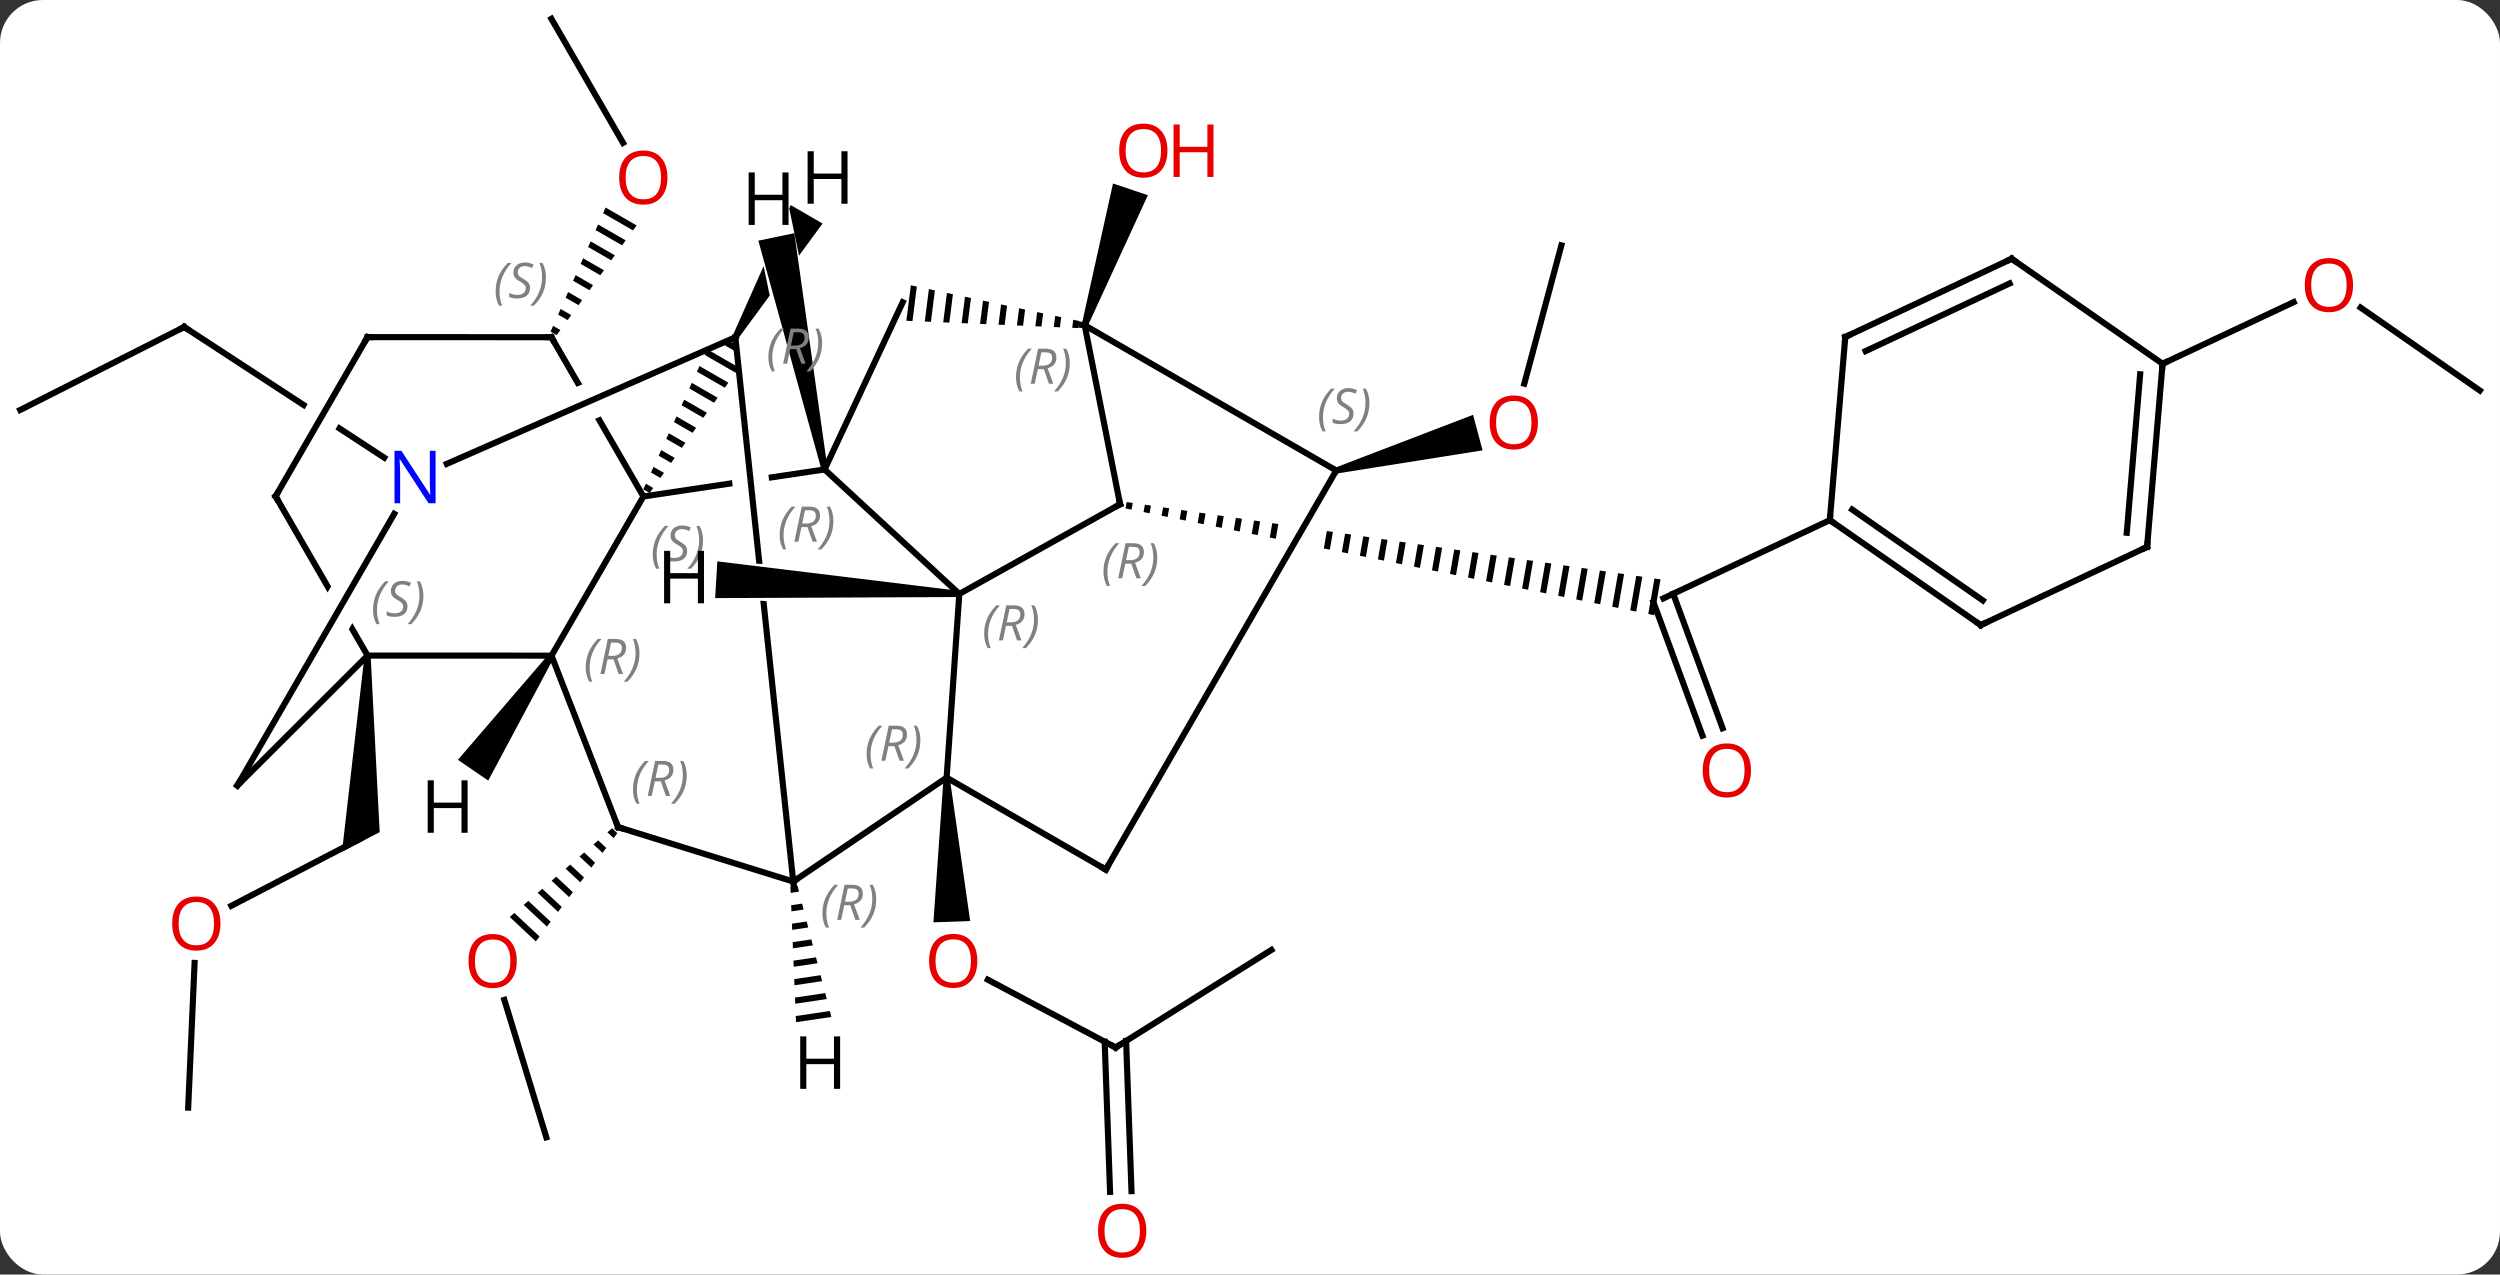 <svg width="408" viewBox="0 0 408 208" style="fill-opacity:1; color-rendering:auto; color-interpolation:auto; text-rendering:auto; stroke:black; stroke-linecap:square; stroke-miterlimit:10; shape-rendering:auto; stroke-opacity:1; fill:black; stroke-dasharray:none; font-weight:normal; stroke-width:1; font-family:'Open Sans'; font-style:normal; stroke-linejoin:miter; font-size:12; stroke-dashoffset:0; image-rendering:auto;" height="208" class="cas-substance-image" xmlns:xlink="http://www.w3.org/1999/xlink" xmlns="http://www.w3.org/2000/svg"><rect x="0" y="0" width="408" height="208" fill="#333333" stroke="none"/><svg class="cas-substance-single-component"><rect y="0" x="0" width="408" stroke="none" ry="7" rx="7" height="208" fill="white" class="cas-substance-group"/><svg y="0" x="0" width="408" viewBox="0 0 408 208" style="fill:black;" height="208" class="cas-substance-single-component-image"><svg><g><clipPath id="clipPath_6cb254180fbc4a7fa65aa59897a429221" clipPathUnits="userSpaceOnUse"><path d="M-144.747 -51.728 L-139.551 -48.727 L-158.304 -16.252 L-163.5 -19.253 L-144.747 -51.728 ZM-166.141 -67.431 L-188.018 -33.943 L-144.065 -5.229 L-122.188 -38.717 L-166.141 -67.431 Z"/></clipPath><clipPath id="clipPath_6cb254180fbc4a7fa65aa59897a429222" clipPathUnits="userSpaceOnUse"><path d="M-21.486 -40.06 L-28.312 -0.646 L-5.825 3.248 L13.35 -29.96 L18.546 -26.959 L0.473 4.339 L0.473 4.339 L67.758 15.994 L74.584 -23.42 L-21.486 -40.06 Z"/></clipPath><clipPath id="clipPath_6cb254180fbc4a7fa65aa59897a429223" clipPathUnits="userSpaceOnUse"><path d="M-68.669 -45.72 L-80.655 -43.934 L-80.655 -43.934 L-76.42 -4.123 L-76.42 -4.123 L-62.771 -6.157 L-68.669 -45.72 ZM-86.595 -43.048 L-105.652 -40.208 L-99.754 -0.645 L-82.36 -3.238 L-86.595 -43.048 Z"/></clipPath><clipPath id="clipPath_6cb254180fbc4a7fa65aa59897a429224" clipPathUnits="userSpaceOnUse"><path d="M-98.567 -60.222 L-133.203 -40.214 L-127.871 -30.984 L-127.871 -30.984 L-91.017 -47.154 L-98.567 -60.222 ZM-87.998 -41.926 L-124.851 -25.756 L-114.436 -7.728 L-79.8 -27.736 L-87.998 -41.926 Z"/></clipPath><clipPath id="clipPath_6cb254180fbc4a7fa65aa59897a429225" clipPathUnits="userSpaceOnUse"><path d="M-64.503 -52.804 L-104.278 -48.572 L-94.035 47.713 L-54.26 43.481 L-59.178 -2.751 L-59.178 -2.751 L-96.283 -4.919 L-95.933 -10.909 L-59.821 -8.799 L-64.503 -52.804 Z"/></clipPath><clipPath id="clipPath_6cb254180fbc4a7fa65aa59897a429226" clipPathUnits="userSpaceOnUse"><path d="M-143.585 -34.252 L-178.22 -14.242 L-161.794 14.19 L-161.794 14.19 L-138.703 -25.802 L-143.585 -34.252 ZM-135.238 -19.804 L-156.079 16.292 L-156.079 16.292 L-124.819 -1.769 L-135.238 -19.804 Z"/></clipPath><clipPath id="clipPath_6cb254180fbc4a7fa65aa59897a429227" clipPathUnits="userSpaceOnUse"><path d="M-84.358 -86.189 L-103.175 -53.751 L-74.984 -37.397 L-82.266 -72.513 L-76.391 -73.731 L-68.214 -34.303 L-68.214 -34.303 L-49.758 -66.117 L-84.358 -86.189 Z"/></clipPath><g transform="translate(204,102)" style="text-rendering:geometricPrecision; color-rendering:optimizeQuality; color-interpolation:linearRGB; stroke-linecap:butt; image-rendering:optimizeQuality;"><line y2="-98.931" y1="-78.679" x2="-114.009" x1="-102.316" style="fill:none;"/><path style="stroke:none;" d="M-105.167 -68.129 L-105.575 -67.209 L-100.697 -64.396 L-100.697 -64.396 L-100.104 -65.209 L-105.167 -68.129 ZM-106.391 -65.37 L-106.799 -64.451 L-106.799 -64.451 L-102.474 -61.957 L-102.474 -61.957 L-101.882 -62.77 L-101.882 -62.77 L-106.391 -65.37 ZM-107.615 -62.612 L-108.022 -61.692 L-104.251 -59.518 L-103.659 -60.331 L-103.659 -60.331 L-107.615 -62.612 ZM-108.838 -59.853 L-109.246 -58.934 L-109.246 -58.934 L-106.029 -57.079 L-106.029 -57.079 L-105.436 -57.892 L-108.838 -59.853 ZM-110.062 -57.095 L-110.47 -56.175 L-110.47 -56.175 L-107.806 -54.639 L-107.806 -54.639 L-107.214 -55.453 L-107.214 -55.453 L-110.062 -57.095 ZM-111.285 -54.337 L-111.693 -53.417 L-109.584 -52.2 L-109.584 -52.2 L-108.991 -53.013 L-111.285 -54.337 ZM-112.509 -51.578 L-112.917 -50.658 L-111.361 -49.761 L-111.361 -49.761 L-110.768 -50.574 L-110.768 -50.574 L-112.509 -51.578 ZM-113.733 -48.82 L-114.141 -47.9 L-113.138 -47.322 L-112.546 -48.135 L-112.546 -48.135 L-113.733 -48.82 Z"/><line y2="45.827" y1="34.962" x2="-166.248" x1="-145.341" style="fill:none;"/><path style="stroke:none;" d="M-144.512 4.967 L-143.512 5.011 L-142.037 33.808 L-148.184 37.003 Z"/><line y2="78.765" y1="55.145" x2="-173.289" x1="-172.242" style="fill:none;"/><line y2="83.61" y1="61.179" x2="-114.84" x1="-121.688" style="fill:none;"/><path style="stroke:none;" d="M-104.108 33.174 L-104.868 33.833 L-104.868 33.833 L-103.858 34.776 L-103.253 33.974 L-104.108 33.174 ZM-106.386 35.149 L-107.145 35.808 L-105.671 37.185 L-105.671 37.185 L-105.067 36.382 L-105.067 36.382 L-106.386 35.149 ZM-108.663 37.124 L-109.423 37.782 L-109.423 37.782 L-107.485 39.593 L-106.881 38.791 L-108.663 37.124 ZM-110.941 39.099 L-111.7 39.758 L-109.299 42.002 L-108.694 41.199 L-110.941 39.099 ZM-113.219 41.074 L-113.978 41.733 L-113.978 41.733 L-111.113 44.41 L-110.508 43.608 L-113.219 41.074 ZM-115.496 43.049 L-116.255 43.707 L-116.255 43.707 L-112.927 46.819 L-112.322 46.016 L-112.322 46.016 L-115.496 43.049 ZM-117.774 45.024 L-118.533 45.682 L-114.74 49.227 L-114.136 48.424 L-117.774 45.024 ZM-120.051 46.999 L-120.81 47.657 L-116.554 51.636 L-115.949 50.833 L-120.051 46.999 Z"/><line y2="-35.091" y1="-48.636" x2="-200.706" x1="-173.94" style="fill:none;"/><line y2="-27.307" y1="-48.636" x2="-141.292" x1="-173.94" style="fill:none; clip-path:url(#clipPath_6cb254180fbc4a7fa65aa59897a429221);"/><line y2="68.952" y1="57.889" x2="-21.933" x1="-42.789" style="fill:none;"/><path style="stroke:none;" d="M-50.012 24.93 L-49.012 24.894 L-45.669 48.311 L-51.666 48.526 Z"/><line y2="53.028" y1="68.952" x2="3.492" x1="-21.933" style="fill:none;"/><line y2="92.519" y1="68.005" x2="-22.837" x1="-23.718" style="fill:none;"/><line y2="92.393" y1="67.879" x2="-19.34" x1="-20.22" style="fill:none;"/><line y2="18.055" y1="-3.749" x2="73.846" x1="65.833" style="fill:none;"/><line y2="16.848" y1="-5.1" x2="77.131" x1="69.066" style="fill:none;"/><path style="clip-path:url(#clipPath_6cb254180fbc4a7fa65aa59897a429222); stroke:none;" d="M-20.128 -20.062 L-20.309 -19.022 L-20.309 -19.022 L-19.328 -18.824 L-19.328 -18.824 L-19.138 -19.919 L-19.138 -19.919 L-20.128 -20.062 ZM-17.158 -19.633 L-17.367 -18.428 L-17.367 -18.428 L-16.387 -18.23 L-16.387 -18.23 L-16.168 -19.489 L-16.168 -19.489 L-17.158 -19.633 ZM-14.188 -19.203 L-14.426 -17.834 L-14.426 -17.834 L-13.445 -17.636 L-13.445 -17.636 L-13.198 -19.059 L-13.198 -19.059 L-14.188 -19.203 ZM-11.218 -18.773 L-11.484 -17.24 L-11.484 -17.24 L-10.504 -17.042 L-10.504 -17.042 L-10.228 -18.629 L-10.228 -18.629 L-11.218 -18.773 ZM-8.248 -18.343 L-8.542 -16.646 L-8.542 -16.646 L-7.562 -16.448 L-7.562 -16.448 L-7.258 -18.2 L-7.258 -18.2 L-8.248 -18.343 ZM-5.278 -17.913 L-5.601 -16.052 L-5.601 -16.052 L-4.62 -15.854 L-4.62 -15.854 L-4.288 -17.77 L-4.288 -17.77 L-5.278 -17.913 ZM-2.308 -17.483 L-2.659 -15.458 L-2.659 -15.458 L-1.679 -15.26 L-1.679 -15.26 L-1.318 -17.34 L-1.318 -17.34 L-2.308 -17.483 ZM0.662 -17.053 L0.282 -14.864 L0.282 -14.864 L1.263 -14.666 L1.263 -14.666 L1.652 -16.91 L1.652 -16.91 L0.662 -17.053 ZM3.632 -16.623 L3.224 -14.27 L3.224 -14.27 L4.205 -14.072 L4.205 -14.072 L4.622 -16.48 L4.622 -16.48 L3.632 -16.623 ZM6.602 -16.194 L6.165 -13.676 L6.165 -13.676 L7.146 -13.478 L7.146 -13.478 L7.593 -16.05 L7.593 -16.05 L6.602 -16.194 ZM9.572 -15.764 L9.107 -13.082 L9.107 -13.082 L10.088 -12.884 L10.088 -12.884 L10.562 -15.62 L10.562 -15.62 L9.572 -15.764 ZM12.543 -15.334 L12.049 -12.488 L12.049 -12.488 L13.029 -12.29 L13.029 -12.29 L13.533 -15.191 L13.533 -15.191 L12.543 -15.334 ZM15.513 -14.904 L14.99 -11.893 L14.99 -11.893 L15.971 -11.695 L15.971 -11.695 L16.503 -14.761 L15.513 -14.904 ZM18.483 -14.474 L17.932 -11.299 L17.932 -11.299 L18.912 -11.101 L19.473 -14.331 L18.483 -14.474 ZM21.453 -14.044 L20.873 -10.705 L20.873 -10.705 L21.854 -10.507 L21.854 -10.507 L22.443 -13.901 L22.443 -13.901 L21.453 -14.044 ZM24.423 -13.614 L23.815 -10.111 L23.815 -10.111 L24.796 -9.913 L24.796 -9.913 L25.413 -13.471 L25.413 -13.471 L24.423 -13.614 ZM27.393 -13.184 L26.757 -9.517 L26.757 -9.517 L27.737 -9.319 L27.737 -9.319 L28.383 -13.041 L28.383 -13.041 L27.393 -13.184 ZM30.363 -12.755 L29.698 -8.923 L29.698 -8.923 L30.679 -8.725 L30.679 -8.725 L31.353 -12.611 L31.353 -12.611 L30.363 -12.755 ZM33.333 -12.325 L32.64 -8.329 L32.64 -8.329 L33.62 -8.131 L33.62 -8.131 L34.323 -12.181 L34.323 -12.181 L33.333 -12.325 ZM36.303 -11.895 L35.581 -7.735 L35.581 -7.735 L36.562 -7.537 L36.562 -7.537 L37.293 -11.752 L37.293 -11.752 L36.303 -11.895 ZM39.273 -11.465 L38.523 -7.141 L38.523 -7.141 L39.504 -6.943 L39.504 -6.943 L40.263 -11.322 L40.263 -11.322 L39.273 -11.465 ZM42.243 -11.035 L41.465 -6.547 L41.465 -6.547 L42.445 -6.349 L42.445 -6.349 L43.233 -10.892 L43.233 -10.892 L42.243 -11.035 ZM45.214 -10.605 L44.406 -5.953 L44.406 -5.953 L45.387 -5.755 L45.387 -5.755 L46.203 -10.462 L45.214 -10.605 ZM48.184 -10.175 L47.348 -5.359 L47.348 -5.359 L48.328 -5.161 L49.174 -10.032 L49.174 -10.032 L48.184 -10.175 ZM51.154 -9.745 L50.289 -4.765 L50.289 -4.765 L51.27 -4.566 L51.27 -4.566 L52.144 -9.602 L52.144 -9.602 L51.154 -9.745 ZM54.124 -9.316 L53.231 -4.17 L53.231 -4.17 L54.212 -3.973 L54.212 -3.973 L55.114 -9.172 L55.114 -9.172 L54.124 -9.316 ZM57.094 -8.886 L56.172 -3.576 L56.172 -3.576 L57.153 -3.378 L57.153 -3.378 L58.084 -8.742 L58.084 -8.742 L57.094 -8.886 ZM60.064 -8.456 L59.114 -2.982 L59.114 -2.982 L60.095 -2.784 L61.054 -8.313 L60.064 -8.456 ZM63.034 -8.026 L62.056 -2.388 L62.056 -2.388 L63.036 -2.19 L63.036 -2.19 L64.024 -7.883 L63.034 -8.026 ZM66.004 -7.596 L64.997 -1.794 L64.997 -1.794 L65.978 -1.596 L66.994 -7.453 L66.004 -7.596 Z"/><line y2="-17.115" y1="-4.353" x2="94.626" x1="67.476" style="fill:none;"/><path style="stroke:none;" d="M-26.505 -48.752 L-27.453 -49.072 L-22.355 -72.056 L-16.668 -70.142 Z"/><line y2="-61.953" y1="-39.384" x2="50.814" x1="44.767" style="fill:none;"/><path style="stroke:none;" d="M14.202 -24.729 L13.944 -25.695 L36.404 -34.301 L37.957 -28.506 Z"/><line y2="-38.265" y1="-51.8" x2="200.706" x1="181.25" style="fill:none;"/><line y2="-42.636" y1="-52.696" x2="148.929" x1="170.332" style="fill:none;"/><line y2="5.001" y1="-20.979" x2="-113.994" x1="-98.994" style="fill:none;"/><path style="stroke:none;" d="M-85.121 -46.465 L-86.258 -45.966 L-83.734 -44.51 L-83.734 -44.51 L-83.864 -45.74 L-85.121 -46.465 ZM-88.532 -44.968 L-88.633 -44.923 L-89.013 -44.09 L-83.964 -41.179 L-83.964 -41.179 L-83.455 -41.893 L-83.455 -41.893 L-83.472 -42.05 L-88.532 -44.968 ZM-89.846 -42.261 L-90.263 -41.347 L-90.263 -41.347 L-85.716 -38.725 L-85.716 -38.725 L-85.132 -39.543 L-89.846 -42.261 ZM-91.096 -39.518 L-91.512 -38.604 L-91.512 -38.604 L-87.468 -36.271 L-87.468 -36.271 L-86.884 -37.089 L-86.884 -37.089 L-91.096 -39.518 ZM-92.345 -36.775 L-92.762 -35.86 L-89.219 -33.817 L-89.219 -33.817 L-88.635 -34.635 L-88.635 -34.635 L-92.345 -36.775 ZM-93.595 -34.031 L-94.012 -33.117 L-90.971 -31.363 L-90.387 -32.181 L-93.595 -34.031 ZM-94.845 -31.288 L-95.261 -30.373 L-92.722 -28.909 L-92.722 -28.909 L-92.138 -29.727 L-92.138 -29.727 L-94.845 -31.288 ZM-96.095 -28.544 L-96.511 -27.63 L-94.474 -26.455 L-93.89 -27.273 L-96.095 -28.544 ZM-97.344 -25.801 L-97.761 -24.886 L-97.761 -24.886 L-96.225 -24.001 L-95.642 -24.819 L-97.344 -25.801 ZM-98.594 -23.057 L-99.011 -22.143 L-97.977 -21.547 L-97.393 -22.365 L-98.594 -23.057 Z"/><line y2="-25.386" y1="-20.979" x2="-69.429" x1="-98.994" style="fill:none; clip-path:url(#clipPath_6cb254180fbc4a7fa65aa59897a429223);"/><line y2="-46.971" y1="-20.979" x2="-114.009" x1="-98.994" style="fill:none; clip-path:url(#clipPath_6cb254180fbc4a7fa65aa59897a429224);"/><line y2="4.989" y1="5.001" x2="-144.012" x1="-113.994" style="fill:none;"/><line y2="32.985" y1="5.001" x2="-103.131" x1="-113.994" style="fill:none;"/><line y2="41.868" y1="-46.959" x2="-74.544" x1="-83.994" style="fill:none; clip-path:url(#clipPath_6cb254180fbc4a7fa65aa59897a429225);"/><line y2="-26.298" y1="-46.959" x2="-131.083" x1="-83.994" style="fill:none;"/><line y2="-5.07" y1="-25.386" x2="-47.442" x1="-69.429" style="fill:none;"/><line y2="-52.668" y1="-25.386" x2="-56.679" x1="-69.429" style="fill:none;"/><line y2="-46.98" y1="-46.971" x2="-144.024" x1="-114.009" style="fill:none;"/><line y2="26.205" y1="4.989" x2="-165.267" x1="-144.012" style="fill:none;"/><line y2="-21" y1="4.989" x2="-159.027" x1="-144.012" style="fill:none; clip-path:url(#clipPath_6cb254180fbc4a7fa65aa59897a429226);"/><line y2="41.868" y1="32.985" x2="-74.544" x1="-103.131" style="fill:none;"/><line y2="24.912" y1="41.868" x2="-49.512" x1="-74.544" style="fill:none;"/><line y2="26.205" y1="-18.136" x2="-165.267" x1="-139.666" style="fill:none;"/><line y2="24.912" y1="-5.07" x2="-49.512" x1="-47.442" style="fill:none;"/><line y2="-19.713" y1="-5.07" x2="-21.204" x1="-47.442" style="fill:none;"/><path style="stroke:none;" d="M-55.352 -55.443 L-56.085 -49.65 L-56.085 -49.65 L-55.082 -49.608 L-55.082 -49.608 L-54.371 -55.234 L-54.371 -55.234 L-55.352 -55.443 ZM-52.407 -54.818 L-53.077 -49.523 L-53.077 -49.523 L-52.074 -49.48 L-52.074 -49.48 L-51.426 -54.609 L-52.407 -54.818 ZM-49.462 -54.193 L-50.069 -49.395 L-50.069 -49.395 L-49.067 -49.352 L-49.067 -49.352 L-48.481 -53.984 L-48.481 -53.984 L-49.462 -54.193 ZM-46.518 -53.568 L-47.061 -49.267 L-47.061 -49.267 L-46.059 -49.224 L-46.059 -49.224 L-45.536 -53.359 L-45.536 -53.359 L-46.518 -53.568 ZM-43.573 -52.943 L-44.054 -49.139 L-44.054 -49.139 L-43.051 -49.096 L-43.051 -49.096 L-42.591 -52.734 L-42.591 -52.734 L-43.573 -52.943 ZM-40.628 -52.318 L-41.046 -49.011 L-41.046 -49.011 L-40.043 -48.969 L-40.043 -48.969 L-39.646 -52.109 L-39.646 -52.109 L-40.628 -52.318 ZM-37.683 -51.693 L-38.038 -48.883 L-38.038 -48.883 L-37.036 -48.841 L-37.036 -48.841 L-36.701 -51.485 L-36.701 -51.485 L-37.683 -51.693 ZM-34.738 -51.068 L-35.031 -48.755 L-35.031 -48.755 L-34.028 -48.713 L-34.028 -48.713 L-33.757 -50.86 L-33.757 -50.86 L-34.738 -51.068 ZM-31.793 -50.443 L-32.023 -48.628 L-32.023 -48.628 L-31.02 -48.585 L-31.02 -48.585 L-30.812 -50.235 L-30.812 -50.235 L-31.793 -50.443 ZM-28.848 -49.818 L-29.015 -48.5 L-29.015 -48.5 L-28.012 -48.457 L-28.012 -48.457 L-27.867 -49.61 L-27.867 -49.61 L-28.848 -49.818 Z"/><line y2="-21" y1="-46.98" x2="-159.027" x1="-144.024" style="fill:none;"/><line y2="39.912" y1="24.912" x2="-23.532" x1="-49.512" style="fill:none;"/><line y2="-48.912" y1="-19.713" x2="-26.979" x1="-21.204" style="fill:none;"/><line y2="-25.212" y1="-48.912" x2="14.073" x1="-26.979" style="fill:none;"/><line y2="-25.212" y1="39.912" x2="14.073" x1="-23.532" style="fill:none;"/><line y2="0.018" y1="-17.115" x2="119.253" x1="94.626" style="fill:none;"/><line y2="-4.009" y1="-18.834" x2="119.593" x1="98.284" style="fill:none;"/><line y2="-47.01" y1="-17.115" x2="97.152" x1="94.626" style="fill:none;"/><line y2="-12.744" y1="0.018" x2="146.406" x1="119.253" style="fill:none;"/><line y2="-59.769" y1="-47.01" x2="124.302" x1="97.152" style="fill:none;"/><line y2="-55.742" y1="-44.702" x2="123.962" x1="100.469" style="fill:none;"/><line y2="-42.636" y1="-12.744" x2="148.929" x1="146.406" style="fill:none;"/><line y2="-40.917" y1="-15.052" x2="145.272" x1="143.088" style="fill:none;"/><line y2="-42.636" y1="-59.769" x2="148.929" x1="124.302" style="fill:none;"/><path style="stroke:none;" d="M-114.406 4.718 L-113.582 5.284 L-124.322 25.392 L-129.272 22.003 Z"/><path style="clip-path:url(#clipPath_6cb254180fbc4a7fa65aa59897a429227); stroke:none;" d="M-83.561 -46.708 L-84.427 -47.21 L-74.95 -68.528 L-69.76 -65.517 Z"/><path style="stroke:none;" d="M-68.939 -25.488 L-69.919 -25.285 L-80.237 -62.726 L-74.362 -63.945 Z"/><path style="stroke:none;" d="M-73.855 42.547 L-75.007 42.718 L-75.007 42.718 L-74.965 43.722 L-74.965 43.722 L-73.604 43.52 L-73.604 43.52 L-73.855 42.547 ZM-73.1 45.468 L-74.882 45.732 L-74.841 46.737 L-72.849 46.441 L-72.849 46.441 L-73.1 45.468 ZM-72.346 48.389 L-74.758 48.746 L-74.758 48.746 L-74.716 49.751 L-74.716 49.751 L-72.094 49.362 L-72.094 49.362 L-72.346 48.389 ZM-71.591 51.309 L-74.633 51.761 L-74.633 51.761 L-74.592 52.765 L-71.34 52.283 L-71.34 52.283 L-71.591 51.309 ZM-70.837 54.23 L-74.509 54.775 L-74.509 54.775 L-74.468 55.78 L-74.468 55.78 L-70.585 55.204 L-70.585 55.204 L-70.837 54.23 ZM-70.082 57.151 L-74.385 57.789 L-74.343 58.794 L-74.343 58.794 L-69.831 58.124 L-69.831 58.124 L-70.082 57.151 ZM-69.328 60.072 L-74.26 60.803 L-74.26 60.803 L-74.219 61.808 L-74.219 61.808 L-69.076 61.045 L-69.076 61.045 L-69.328 60.072 ZM-68.573 62.992 L-74.136 63.818 L-74.136 63.818 L-74.094 64.822 L-74.094 64.822 L-68.322 63.966 L-68.322 63.966 L-68.573 62.992 Z"/><path style="stroke:none;" d="M-47.413 -5.569 L-47.471 -4.571 L-87.285 -4.393 L-86.935 -10.383 Z"/></g><g transform="translate(204,102)" style="fill:rgb(230,0,0); text-rendering:geometricPrecision; color-rendering:optimizeQuality; image-rendering:optimizeQuality; font-family:'Open Sans'; stroke:rgb(230,0,0); color-interpolation:linearRGB;"><path style="stroke:none;" d="M-95.072 -73.021 Q-95.072 -70.959 -96.111 -69.779 Q-97.15 -68.599 -98.993 -68.599 Q-100.884 -68.599 -101.915 -69.763 Q-102.947 -70.928 -102.947 -73.037 Q-102.947 -75.131 -101.915 -76.279 Q-100.884 -77.428 -98.993 -77.428 Q-97.134 -77.428 -96.103 -76.256 Q-95.072 -75.084 -95.072 -73.021 ZM-101.9 -73.021 Q-101.9 -71.287 -101.157 -70.381 Q-100.415 -69.474 -98.993 -69.474 Q-97.572 -69.474 -96.845 -70.373 Q-96.118 -71.271 -96.118 -73.021 Q-96.118 -74.756 -96.845 -75.646 Q-97.572 -76.537 -98.993 -76.537 Q-100.415 -76.537 -101.157 -75.638 Q-101.9 -74.74 -101.9 -73.021 Z"/><path style="stroke:none;" d="M-168.023 48.725 Q-168.023 50.787 -169.062 51.967 Q-170.101 53.147 -171.944 53.147 Q-173.835 53.147 -174.866 51.983 Q-175.898 50.818 -175.898 48.709 Q-175.898 46.615 -174.866 45.467 Q-173.835 44.318 -171.944 44.318 Q-170.085 44.318 -169.054 45.49 Q-168.023 46.662 -168.023 48.725 ZM-174.851 48.725 Q-174.851 50.459 -174.108 51.365 Q-173.366 52.272 -171.944 52.272 Q-170.523 52.272 -169.796 51.373 Q-169.069 50.475 -169.069 48.725 Q-169.069 46.99 -169.796 46.1 Q-170.523 45.209 -171.944 45.209 Q-173.366 45.209 -174.108 46.108 Q-174.851 47.006 -174.851 48.725 Z"/><path style="stroke:none;" d="M-119.662 54.845 Q-119.662 56.907 -120.702 58.087 Q-121.741 59.267 -123.584 59.267 Q-125.475 59.267 -126.506 58.102 Q-127.537 56.938 -127.537 54.829 Q-127.537 52.735 -126.506 51.587 Q-125.475 50.438 -123.584 50.438 Q-121.725 50.438 -120.694 51.61 Q-119.662 52.782 -119.662 54.845 ZM-126.491 54.845 Q-126.491 56.579 -125.748 57.485 Q-125.006 58.392 -123.584 58.392 Q-122.162 58.392 -121.436 57.493 Q-120.709 56.595 -120.709 54.845 Q-120.709 53.11 -121.436 52.22 Q-122.162 51.329 -123.584 51.329 Q-125.006 51.329 -125.748 52.227 Q-126.491 53.126 -126.491 54.845 Z"/></g><g transform="translate(204,102)" style="stroke-linecap:butt; text-rendering:geometricPrecision; color-rendering:optimizeQuality; image-rendering:optimizeQuality; font-family:'Open Sans'; color-interpolation:linearRGB; stroke-miterlimit:5;"><path style="fill:none;" d="M-174.386 -48.41 L-173.94 -48.636 L-173.521 -48.362"/><path style="fill:rgb(230,0,0); stroke:none;" d="M-44.498 54.824 Q-44.498 56.886 -45.537 58.066 Q-46.576 59.246 -48.419 59.246 Q-50.31 59.246 -51.341 58.081 Q-52.373 56.917 -52.373 54.808 Q-52.373 52.714 -51.341 51.566 Q-50.31 50.417 -48.419 50.417 Q-46.56 50.417 -45.529 51.589 Q-44.498 52.761 -44.498 54.824 ZM-51.326 54.824 Q-51.326 56.558 -50.583 57.464 Q-49.841 58.371 -48.419 58.371 Q-46.998 58.371 -46.271 57.472 Q-45.544 56.574 -45.544 54.824 Q-45.544 53.089 -46.271 52.199 Q-46.998 51.308 -48.419 51.308 Q-49.841 51.308 -50.583 52.206 Q-51.326 53.105 -51.326 54.824 Z"/><path style="fill:none;" d="M-22.375 68.718 L-21.933 68.952 L-21.509 68.687"/><path style="fill:rgb(230,0,0); stroke:none;" d="M-16.919 98.861 Q-16.919 100.923 -17.958 102.103 Q-18.997 103.283 -20.84 103.283 Q-22.731 103.283 -23.762 102.118 Q-24.794 100.954 -24.794 98.845 Q-24.794 96.751 -23.762 95.603 Q-22.731 94.454 -20.84 94.454 Q-18.981 94.454 -17.95 95.626 Q-16.919 96.798 -16.919 98.861 ZM-23.747 98.861 Q-23.747 100.595 -23.004 101.501 Q-22.262 102.408 -20.84 102.408 Q-19.419 102.408 -18.692 101.509 Q-17.965 100.611 -17.965 98.861 Q-17.965 97.126 -18.692 96.236 Q-19.419 95.345 -20.84 95.345 Q-22.262 95.345 -23.004 96.243 Q-23.747 97.142 -23.747 98.861 Z"/><path style="fill:rgb(230,0,0); stroke:none;" d="M81.76 23.735 Q81.76 25.797 80.721 26.977 Q79.682 28.157 77.839 28.157 Q75.948 28.157 74.917 26.992 Q73.885 25.828 73.885 23.719 Q73.885 21.625 74.917 20.477 Q75.948 19.328 77.839 19.328 Q79.698 19.328 80.729 20.5 Q81.76 21.672 81.76 23.735 ZM74.932 23.735 Q74.932 25.469 75.675 26.375 Q76.417 27.282 77.839 27.282 Q79.26 27.282 79.987 26.383 Q80.714 25.485 80.714 23.735 Q80.714 22 79.987 21.11 Q79.26 20.219 77.839 20.219 Q76.417 20.219 75.675 21.117 Q74.932 22.016 74.932 23.735 Z"/><path style="fill:rgb(230,0,0); stroke:none;" d="M-13.472 -77.416 Q-13.472 -75.354 -14.511 -74.174 Q-15.55 -72.994 -17.393 -72.994 Q-19.284 -72.994 -20.315 -74.159 Q-21.346 -75.323 -21.346 -77.432 Q-21.346 -79.526 -20.315 -80.674 Q-19.284 -81.823 -17.393 -81.823 Q-15.534 -81.823 -14.503 -80.651 Q-13.472 -79.479 -13.472 -77.416 ZM-20.3 -77.416 Q-20.3 -75.682 -19.557 -74.776 Q-18.815 -73.869 -17.393 -73.869 Q-15.972 -73.869 -15.245 -74.768 Q-14.518 -75.666 -14.518 -77.416 Q-14.518 -79.151 -15.245 -80.041 Q-15.972 -80.932 -17.393 -80.932 Q-18.815 -80.932 -19.557 -80.034 Q-20.3 -79.135 -20.3 -77.416 Z"/><path style="fill:rgb(230,0,0); stroke:none;" d="M-5.956 -73.119 L-6.956 -73.119 L-6.956 -77.151 L-11.472 -77.151 L-11.472 -73.119 L-12.472 -73.119 L-12.472 -81.682 L-11.472 -81.682 L-11.472 -78.041 L-6.956 -78.041 L-6.956 -81.682 L-5.956 -81.682 L-5.956 -73.119 Z"/><path style="fill:rgb(230,0,0); stroke:none;" d="M46.987 -33.046 Q46.987 -30.984 45.948 -29.804 Q44.909 -28.624 43.066 -28.624 Q41.175 -28.624 40.144 -29.788 Q39.112 -30.953 39.112 -33.062 Q39.112 -35.156 40.144 -36.304 Q41.175 -37.453 43.066 -37.453 Q44.925 -37.453 45.956 -36.281 Q46.987 -35.109 46.987 -33.046 ZM40.159 -33.046 Q40.159 -31.312 40.902 -30.406 Q41.644 -29.499 43.066 -29.499 Q44.487 -29.499 45.214 -30.398 Q45.941 -31.296 45.941 -33.046 Q45.941 -34.781 45.214 -35.671 Q44.487 -36.562 43.066 -36.562 Q41.644 -36.562 40.902 -35.663 Q40.159 -34.765 40.159 -33.046 Z"/><path style="fill:rgb(230,0,0); stroke:none;" d="M180.017 -55.468 Q180.017 -53.406 178.977 -52.226 Q177.938 -51.046 176.095 -51.046 Q174.204 -51.046 173.173 -52.211 Q172.142 -53.375 172.142 -55.484 Q172.142 -57.578 173.173 -58.726 Q174.204 -59.875 176.095 -59.875 Q177.954 -59.875 178.985 -58.703 Q180.017 -57.531 180.017 -55.468 ZM173.188 -55.468 Q173.188 -53.734 173.931 -52.828 Q174.673 -51.921 176.095 -51.921 Q177.517 -51.921 178.243 -52.82 Q178.97 -53.718 178.97 -55.468 Q178.97 -57.203 178.243 -58.093 Q177.517 -58.984 176.095 -58.984 Q174.673 -58.984 173.931 -58.086 Q173.188 -57.187 173.188 -55.468 Z"/></g><g transform="translate(204,102)" style="stroke-linecap:butt; font-size:8.4px; fill:gray; text-rendering:geometricPrecision; image-rendering:optimizeQuality; color-rendering:optimizeQuality; font-family:'Open Sans'; font-style:italic; stroke:gray; color-interpolation:linearRGB; stroke-miterlimit:5;"><path style="stroke:none;" d="M-97.476 -11.509 Q-97.476 -12.837 -97.007 -13.962 Q-96.539 -15.087 -95.507 -16.165 L-94.898 -16.165 Q-95.867 -15.103 -96.351 -13.931 Q-96.835 -12.759 -96.835 -11.524 Q-96.835 -10.196 -96.398 -9.181 L-96.914 -9.181 Q-97.476 -10.212 -97.476 -11.509 ZM-91.853 -12.103 Q-91.853 -11.274 -92.4 -10.821 Q-92.947 -10.368 -93.947 -10.368 Q-94.353 -10.368 -94.666 -10.423 Q-94.978 -10.478 -95.26 -10.618 L-95.26 -11.274 Q-94.635 -10.946 -93.932 -10.946 Q-93.307 -10.946 -92.932 -11.243 Q-92.557 -11.54 -92.557 -12.056 Q-92.557 -12.368 -92.76 -12.595 Q-92.963 -12.821 -93.525 -13.149 Q-94.119 -13.478 -94.346 -13.806 Q-94.572 -14.134 -94.572 -14.587 Q-94.572 -15.321 -94.057 -15.782 Q-93.541 -16.243 -92.697 -16.243 Q-92.322 -16.243 -91.986 -16.165 Q-91.65 -16.087 -91.275 -15.915 L-91.541 -15.321 Q-91.791 -15.478 -92.111 -15.564 Q-92.432 -15.649 -92.697 -15.649 Q-93.228 -15.649 -93.549 -15.376 Q-93.869 -15.103 -93.869 -14.634 Q-93.869 -14.431 -93.799 -14.282 Q-93.728 -14.134 -93.588 -14.001 Q-93.447 -13.868 -93.025 -13.618 Q-92.463 -13.274 -92.26 -13.079 Q-92.057 -12.884 -91.955 -12.649 Q-91.853 -12.415 -91.853 -12.103 ZM-89.259 -13.821 Q-89.259 -12.493 -89.736 -11.36 Q-90.212 -10.228 -91.228 -9.181 L-91.837 -9.181 Q-89.9 -11.337 -89.9 -13.821 Q-89.9 -15.149 -90.337 -16.165 L-89.822 -16.165 Q-89.259 -15.103 -89.259 -13.821 Z"/><path style="stroke:none;" d="M-108.412 6.931 Q-108.412 5.603 -107.943 4.478 Q-107.475 3.353 -106.443 2.275 L-105.834 2.275 Q-106.803 3.337 -107.287 4.509 Q-107.771 5.681 -107.771 6.915 Q-107.771 8.243 -107.334 9.259 L-107.85 9.259 Q-108.412 8.228 -108.412 6.931 ZM-104.852 5.619 L-105.352 7.994 L-106.008 7.994 L-104.805 2.275 L-103.555 2.275 Q-101.821 2.275 -101.821 3.712 Q-101.821 5.072 -103.258 5.462 L-102.321 7.994 L-103.04 7.994 L-103.868 5.619 L-104.852 5.619 ZM-104.274 2.869 Q-104.665 4.79 -104.727 5.04 L-104.071 5.04 Q-103.321 5.04 -102.915 4.712 Q-102.508 4.384 -102.508 3.759 Q-102.508 3.29 -102.766 3.079 Q-103.024 2.869 -103.618 2.869 L-104.274 2.869 ZM-99.635 4.619 Q-99.635 5.947 -100.111 7.079 Q-100.588 8.212 -101.603 9.259 L-102.213 9.259 Q-100.275 7.103 -100.275 4.619 Q-100.275 3.29 -100.713 2.275 L-100.197 2.275 Q-99.635 3.337 -99.635 4.619 Z"/><path style="stroke:none;" d="M-78.602 -43.712 Q-78.602 -45.04 -78.133 -46.165 Q-77.665 -47.29 -76.633 -48.368 L-76.024 -48.368 Q-76.993 -47.306 -77.477 -46.134 Q-77.961 -44.962 -77.961 -43.727 Q-77.961 -42.399 -77.524 -41.384 L-78.04 -41.384 Q-78.602 -42.415 -78.602 -43.712 ZM-75.042 -45.024 L-75.542 -42.649 L-76.198 -42.649 L-74.995 -48.368 L-73.745 -48.368 Q-72.011 -48.368 -72.011 -46.931 Q-72.011 -45.571 -73.448 -45.181 L-72.511 -42.649 L-73.229 -42.649 L-74.058 -45.024 L-75.042 -45.024 ZM-74.464 -47.774 Q-74.854 -45.852 -74.917 -45.602 L-74.261 -45.602 Q-73.511 -45.602 -73.104 -45.931 Q-72.698 -46.259 -72.698 -46.884 Q-72.698 -47.352 -72.956 -47.563 Q-73.214 -47.774 -73.808 -47.774 L-74.464 -47.774 ZM-69.825 -46.024 Q-69.825 -44.696 -70.301 -43.563 Q-70.778 -42.431 -71.793 -41.384 L-72.403 -41.384 Q-70.465 -43.54 -70.465 -46.024 Q-70.465 -47.352 -70.903 -48.368 L-70.387 -48.368 Q-69.825 -47.306 -69.825 -46.024 Z"/><path style="stroke:none;" d="M-76.763 -14.665 Q-76.763 -15.994 -76.294 -17.119 Q-75.826 -18.244 -74.794 -19.322 L-74.185 -19.322 Q-75.154 -18.259 -75.638 -17.087 Q-76.122 -15.915 -76.122 -14.681 Q-76.122 -13.353 -75.685 -12.337 L-76.201 -12.337 Q-76.763 -13.369 -76.763 -14.665 ZM-73.203 -15.978 L-73.703 -13.603 L-74.359 -13.603 L-73.156 -19.322 L-71.906 -19.322 Q-70.172 -19.322 -70.172 -17.884 Q-70.172 -16.525 -71.609 -16.134 L-70.672 -13.603 L-71.391 -13.603 L-72.219 -15.978 L-73.203 -15.978 ZM-72.625 -18.728 Q-73.016 -16.806 -73.078 -16.556 L-72.422 -16.556 Q-71.672 -16.556 -71.266 -16.884 Q-70.859 -17.212 -70.859 -17.837 Q-70.859 -18.306 -71.117 -18.517 Q-71.375 -18.728 -71.969 -18.728 L-72.625 -18.728 ZM-67.986 -16.978 Q-67.986 -15.65 -68.462 -14.517 Q-68.939 -13.384 -69.954 -12.337 L-70.564 -12.337 Q-68.626 -14.494 -68.626 -16.978 Q-68.626 -18.306 -69.064 -19.322 L-68.548 -19.322 Q-67.986 -18.259 -67.986 -16.978 Z"/><path style="fill:none; stroke:black;" d="M-113.759 -46.538 L-114.009 -46.971 L-114.509 -46.971"/><path style="stroke:none;" d="M-123.116 -54.429 Q-123.116 -55.757 -122.647 -56.882 Q-122.179 -58.007 -121.147 -59.085 L-120.538 -59.085 Q-121.507 -58.023 -121.991 -56.851 Q-122.476 -55.679 -122.476 -54.444 Q-122.476 -53.116 -122.038 -52.101 L-122.554 -52.101 Q-123.116 -53.132 -123.116 -54.429 ZM-117.494 -55.023 Q-117.494 -54.194 -118.041 -53.741 Q-118.588 -53.288 -119.588 -53.288 Q-119.994 -53.288 -120.306 -53.343 Q-120.619 -53.398 -120.9 -53.538 L-120.9 -54.194 Q-120.275 -53.866 -119.572 -53.866 Q-118.947 -53.866 -118.572 -54.163 Q-118.197 -54.46 -118.197 -54.976 Q-118.197 -55.288 -118.4 -55.515 Q-118.603 -55.741 -119.166 -56.069 Q-119.759 -56.398 -119.986 -56.726 Q-120.213 -57.054 -120.213 -57.507 Q-120.213 -58.241 -119.697 -58.702 Q-119.181 -59.163 -118.338 -59.163 Q-117.963 -59.163 -117.626 -59.085 Q-117.291 -59.007 -116.916 -58.835 L-117.181 -58.241 Q-117.431 -58.398 -117.751 -58.483 Q-118.072 -58.569 -118.338 -58.569 Q-118.869 -58.569 -119.189 -58.296 Q-119.509 -58.023 -119.509 -57.554 Q-119.509 -57.351 -119.439 -57.202 Q-119.369 -57.054 -119.228 -56.921 Q-119.088 -56.788 -118.666 -56.538 Q-118.103 -56.194 -117.9 -55.999 Q-117.697 -55.804 -117.595 -55.569 Q-117.494 -55.335 -117.494 -55.023 ZM-114.899 -56.741 Q-114.899 -55.413 -115.376 -54.28 Q-115.852 -53.148 -116.868 -52.101 L-117.477 -52.101 Q-115.54 -54.257 -115.54 -56.741 Q-115.54 -58.069 -115.977 -59.085 L-115.462 -59.085 Q-114.899 -58.023 -114.899 -56.741 Z"/><path style="stroke:none;" d="M-143.12 -2.468 Q-143.12 -3.796 -142.651 -4.921 Q-142.183 -6.046 -141.151 -7.124 L-140.542 -7.124 Q-141.511 -6.062 -141.995 -4.89 Q-142.479 -3.718 -142.479 -2.483 Q-142.479 -1.155 -142.042 -0.14 L-142.558 -0.14 Q-143.12 -1.171 -143.12 -2.468 ZM-137.498 -3.062 Q-137.498 -2.233 -138.044 -1.78 Q-138.591 -1.327 -139.591 -1.327 Q-139.998 -1.327 -140.31 -1.382 Q-140.623 -1.437 -140.904 -1.577 L-140.904 -2.233 Q-140.279 -1.905 -139.576 -1.905 Q-138.951 -1.905 -138.576 -2.202 Q-138.201 -2.499 -138.201 -3.015 Q-138.201 -3.327 -138.404 -3.554 Q-138.607 -3.78 -139.169 -4.109 Q-139.763 -4.437 -139.99 -4.765 Q-140.216 -5.093 -140.216 -5.546 Q-140.216 -6.28 -139.701 -6.741 Q-139.185 -7.202 -138.341 -7.202 Q-137.966 -7.202 -137.63 -7.124 Q-137.294 -7.046 -136.919 -6.874 L-137.185 -6.28 Q-137.435 -6.437 -137.755 -6.523 Q-138.076 -6.609 -138.341 -6.609 Q-138.873 -6.609 -139.193 -6.335 Q-139.513 -6.062 -139.513 -5.593 Q-139.513 -5.39 -139.443 -5.241 Q-139.373 -5.093 -139.232 -4.96 Q-139.091 -4.827 -138.669 -4.577 Q-138.107 -4.234 -137.904 -4.038 Q-137.701 -3.843 -137.599 -3.608 Q-137.498 -3.374 -137.498 -3.062 ZM-134.903 -4.78 Q-134.903 -3.452 -135.38 -2.319 Q-135.856 -1.187 -136.872 -0.14 L-137.481 -0.14 Q-135.544 -2.296 -135.544 -4.78 Q-135.544 -6.109 -135.981 -7.124 L-135.465 -7.124 Q-134.903 -6.062 -134.903 -4.78 Z"/><path style="fill:none; stroke:black;" d="M-103.312 32.519 L-103.131 32.985 L-102.653 33.133"/><path style="stroke:none;" d="M-100.697 26.838 Q-100.697 25.51 -100.228 24.385 Q-99.759 23.26 -98.728 22.182 L-98.119 22.182 Q-99.087 23.244 -99.572 24.416 Q-100.056 25.588 -100.056 26.823 Q-100.056 28.151 -99.619 29.166 L-100.134 29.166 Q-100.697 28.135 -100.697 26.838 ZM-97.137 25.526 L-97.637 27.901 L-98.293 27.901 L-97.09 22.182 L-95.84 22.182 Q-94.105 22.182 -94.105 23.619 Q-94.105 24.979 -95.543 25.369 L-94.605 27.901 L-95.324 27.901 L-96.152 25.526 L-97.137 25.526 ZM-96.558 22.776 Q-96.949 24.698 -97.012 24.948 L-96.355 24.948 Q-95.605 24.948 -95.199 24.619 Q-94.793 24.291 -94.793 23.666 Q-94.793 23.198 -95.051 22.987 Q-95.308 22.776 -95.902 22.776 L-96.558 22.776 ZM-91.919 24.526 Q-91.919 25.854 -92.396 26.987 Q-92.873 28.119 -93.888 29.166 L-94.498 29.166 Q-92.56 27.01 -92.56 24.526 Q-92.56 23.198 -92.998 22.182 L-92.482 22.182 Q-91.919 23.244 -91.919 24.526 Z"/><path style="fill:none; stroke:black;" d="M-74.471 42.363 L-74.544 41.868 L-74.13 41.588"/><path style="stroke:none;" d="M-69.778 47.057 Q-69.778 45.728 -69.309 44.603 Q-68.841 43.478 -67.809 42.4 L-67.2 42.4 Q-68.169 43.463 -68.653 44.635 Q-69.138 45.807 -69.138 47.041 Q-69.138 48.369 -68.7 49.385 L-69.216 49.385 Q-69.778 48.353 -69.778 47.057 ZM-66.218 45.744 L-66.718 48.119 L-67.374 48.119 L-66.171 42.4 L-64.921 42.4 Q-63.187 42.4 -63.187 43.838 Q-63.187 45.197 -64.624 45.588 L-63.687 48.119 L-64.406 48.119 L-65.234 45.744 L-66.218 45.744 ZM-65.64 42.994 Q-66.031 44.916 -66.093 45.166 L-65.437 45.166 Q-64.687 45.166 -64.281 44.838 Q-63.874 44.51 -63.874 43.885 Q-63.874 43.416 -64.132 43.205 Q-64.39 42.994 -64.984 42.994 L-65.64 42.994 ZM-61.001 44.744 Q-61.001 46.072 -61.477 47.205 Q-61.954 48.338 -62.97 49.385 L-63.579 49.385 Q-61.642 47.228 -61.642 44.744 Q-61.642 43.416 -62.079 42.4 L-61.563 42.4 Q-61.001 43.463 -61.001 44.744 Z"/></g><g transform="translate(204,102)" style="stroke-linecap:butt; fill:rgb(0,5,255); text-rendering:geometricPrecision; color-rendering:optimizeQuality; image-rendering:optimizeQuality; font-family:'Open Sans'; stroke:rgb(0,5,255); color-interpolation:linearRGB; stroke-miterlimit:5;"><path style="stroke:none;" d="M-132.914 -19.868 L-134.055 -19.868 L-138.743 -27.055 L-138.789 -27.055 Q-138.696 -25.79 -138.696 -24.743 L-138.696 -19.868 L-139.618 -19.868 L-139.618 -28.43 L-138.493 -28.43 L-133.821 -21.274 L-133.774 -21.274 Q-133.774 -21.43 -133.821 -22.29 Q-133.868 -23.149 -133.852 -23.524 L-133.852 -28.43 L-132.914 -28.43 L-132.914 -19.868 Z"/></g><g transform="translate(204,102)" style="stroke-linecap:butt; font-size:8.4px; fill:gray; text-rendering:geometricPrecision; image-rendering:optimizeQuality; color-rendering:optimizeQuality; font-family:'Open Sans'; font-style:italic; stroke:gray; color-interpolation:linearRGB; stroke-miterlimit:5;"><path style="stroke:none;" d="M-43.387 1.451 Q-43.387 0.123 -42.918 -1.002 Q-42.449 -2.127 -41.418 -3.205 L-40.809 -3.205 Q-41.777 -2.143 -42.262 -0.971 Q-42.746 0.201 -42.746 1.436 Q-42.746 2.764 -42.309 3.779 L-42.824 3.779 Q-43.387 2.748 -43.387 1.451 ZM-39.827 0.139 L-40.327 2.514 L-40.983 2.514 L-39.78 -3.205 L-38.53 -3.205 Q-36.795 -3.205 -36.795 -1.768 Q-36.795 -0.408 -38.233 -0.018 L-37.295 2.514 L-38.014 2.514 L-38.842 0.139 L-39.827 0.139 ZM-39.248 -2.611 Q-39.639 -0.689 -39.702 -0.439 L-39.045 -0.439 Q-38.295 -0.439 -37.889 -0.768 Q-37.483 -1.096 -37.483 -1.721 Q-37.483 -2.189 -37.741 -2.4 Q-37.998 -2.611 -38.592 -2.611 L-39.248 -2.611 ZM-34.609 -0.861 Q-34.609 0.467 -35.086 1.6 Q-35.562 2.732 -36.578 3.779 L-37.188 3.779 Q-35.25 1.623 -35.25 -0.861 Q-35.25 -2.189 -35.688 -3.205 L-35.172 -3.205 Q-34.609 -2.143 -34.609 -0.861 Z"/><path style="fill:none; stroke:black;" d="M-143.524 -46.98 L-144.024 -46.98 L-144.274 -46.547"/><path style="fill:none; stroke:black;" d="M-164.913 25.852 L-165.267 26.205 L-165.017 25.772"/><path style="fill:none; stroke:black;" d="M-158.777 -20.567 L-159.027 -21 L-158.777 -21.433"/><path style="stroke:none;" d="M-62.568 21.088 Q-62.568 19.76 -62.099 18.635 Q-61.63 17.51 -60.599 16.432 L-59.99 16.432 Q-60.959 17.495 -61.443 18.666 Q-61.927 19.838 -61.927 21.073 Q-61.927 22.401 -61.49 23.416 L-62.005 23.416 Q-62.568 22.385 -62.568 21.088 ZM-59.008 19.776 L-59.508 22.151 L-60.164 22.151 L-58.961 16.432 L-57.711 16.432 Q-55.977 16.432 -55.977 17.87 Q-55.977 19.229 -57.414 19.62 L-56.477 22.151 L-57.195 22.151 L-58.024 19.776 L-59.008 19.776 ZM-58.43 17.026 Q-58.82 18.948 -58.883 19.198 L-58.227 19.198 Q-57.477 19.198 -57.07 18.87 Q-56.664 18.541 -56.664 17.916 Q-56.664 17.448 -56.922 17.237 Q-57.18 17.026 -57.774 17.026 L-58.43 17.026 ZM-53.791 18.776 Q-53.791 20.104 -54.267 21.237 Q-54.744 22.37 -55.76 23.416 L-56.369 23.416 Q-54.431 21.26 -54.431 18.776 Q-54.431 17.448 -54.869 16.432 L-54.353 16.432 Q-53.791 17.495 -53.791 18.776 Z"/><path style="fill:none; stroke:black;" d="M-21.641 -19.469 L-21.204 -19.713 L-21.301 -20.203"/><path style="stroke:none;" d="M-23.913 -8.691 Q-23.913 -10.019 -23.444 -11.144 Q-22.976 -12.269 -21.944 -13.347 L-21.335 -13.347 Q-22.304 -12.285 -22.788 -11.113 Q-23.272 -9.941 -23.272 -8.707 Q-23.272 -7.378 -22.835 -6.363 L-23.351 -6.363 Q-23.913 -7.394 -23.913 -8.691 ZM-20.353 -10.004 L-20.853 -7.628 L-21.509 -7.628 L-20.306 -13.347 L-19.056 -13.347 Q-17.322 -13.347 -17.322 -11.91 Q-17.322 -10.55 -18.759 -10.16 L-17.822 -7.628 L-18.541 -7.628 L-19.369 -10.004 L-20.353 -10.004 ZM-19.775 -12.754 Q-20.166 -10.832 -20.228 -10.582 L-19.572 -10.582 Q-18.822 -10.582 -18.416 -10.91 Q-18.009 -11.238 -18.009 -11.863 Q-18.009 -12.332 -18.267 -12.543 Q-18.525 -12.754 -19.119 -12.754 L-19.775 -12.754 ZM-15.136 -11.004 Q-15.136 -9.675 -15.612 -8.543 Q-16.089 -7.41 -17.105 -6.363 L-17.714 -6.363 Q-15.776 -8.519 -15.776 -11.004 Q-15.776 -12.332 -16.214 -13.347 L-15.698 -13.347 Q-15.136 -12.285 -15.136 -11.004 Z"/><path style="fill:none; stroke:black;" d="M-27.475 -48.975 L-26.979 -48.912 L-26.82 -49.386"/><path style="stroke:none;" d="M-38.189 -40.436 Q-38.189 -41.764 -37.72 -42.889 Q-37.251 -44.014 -36.22 -45.092 L-35.611 -45.092 Q-36.58 -44.029 -37.064 -42.858 Q-37.548 -41.686 -37.548 -40.451 Q-37.548 -39.123 -37.111 -38.108 L-37.626 -38.108 Q-38.189 -39.139 -38.189 -40.436 ZM-34.629 -41.748 L-35.129 -39.373 L-35.785 -39.373 L-34.582 -45.092 L-33.332 -45.092 Q-31.598 -45.092 -31.598 -43.654 Q-31.598 -42.295 -33.035 -41.904 L-32.098 -39.373 L-32.816 -39.373 L-33.645 -41.748 L-34.629 -41.748 ZM-34.051 -44.498 Q-34.441 -42.576 -34.504 -42.326 L-33.848 -42.326 Q-33.098 -42.326 -32.691 -42.654 Q-32.285 -42.983 -32.285 -43.608 Q-32.285 -44.076 -32.543 -44.287 Q-32.801 -44.498 -33.395 -44.498 L-34.051 -44.498 ZM-29.412 -42.748 Q-29.412 -41.42 -29.888 -40.287 Q-30.365 -39.154 -31.38 -38.108 L-31.99 -38.108 Q-30.052 -40.264 -30.052 -42.748 Q-30.052 -44.076 -30.49 -45.092 L-29.974 -45.092 Q-29.412 -44.029 -29.412 -42.748 Z"/><path style="fill:none; stroke:black;" d="M-23.965 39.662 L-23.532 39.912 L-23.282 39.479"/><path style="stroke:none;" d="M11.27 -33.923 Q11.27 -35.252 11.738 -36.377 Q12.207 -37.502 13.238 -38.58 L13.848 -38.58 Q12.879 -37.517 12.395 -36.345 Q11.91 -35.173 11.91 -33.939 Q11.91 -32.611 12.348 -31.595 L11.832 -31.595 Q11.27 -32.627 11.27 -33.923 ZM16.892 -34.517 Q16.892 -33.689 16.345 -33.236 Q15.799 -32.783 14.799 -32.783 Q14.392 -32.783 14.08 -32.837 Q13.767 -32.892 13.486 -33.033 L13.486 -33.689 Q14.111 -33.361 14.814 -33.361 Q15.439 -33.361 15.814 -33.658 Q16.189 -33.955 16.189 -34.47 Q16.189 -34.783 15.986 -35.009 Q15.783 -35.236 15.22 -35.564 Q14.627 -35.892 14.4 -36.22 Q14.174 -36.548 14.174 -37.002 Q14.174 -37.736 14.689 -38.197 Q15.205 -38.658 16.049 -38.658 Q16.424 -38.658 16.759 -38.58 Q17.095 -38.502 17.47 -38.33 L17.205 -37.736 Q16.955 -37.892 16.634 -37.978 Q16.314 -38.064 16.049 -38.064 Q15.517 -38.064 15.197 -37.791 Q14.877 -37.517 14.877 -37.048 Q14.877 -36.845 14.947 -36.697 Q15.017 -36.548 15.158 -36.416 Q15.299 -36.283 15.72 -36.033 Q16.283 -35.689 16.486 -35.494 Q16.689 -35.298 16.791 -35.064 Q16.892 -34.83 16.892 -34.517 ZM19.487 -36.236 Q19.487 -34.908 19.01 -33.775 Q18.534 -32.642 17.518 -31.595 L16.909 -31.595 Q18.846 -33.752 18.846 -36.236 Q18.846 -37.564 18.409 -38.58 L18.924 -38.58 Q19.487 -37.517 19.487 -36.236 Z"/><path style="fill:none; stroke:black;" d="M95.036 -16.829 L94.626 -17.115 L94.668 -17.613"/><path style="fill:none; stroke:black;" d="M118.843 -0.268 L119.253 0.018 L119.706 -0.195"/><path style="fill:none; stroke:black;" d="M97.11 -46.512 L97.152 -47.01 L97.605 -47.223"/><path style="fill:none; stroke:black;" d="M145.953 -12.531 L146.406 -12.744 L146.448 -13.242"/><path style="fill:none; stroke:black;" d="M123.85 -59.556 L124.302 -59.769 L124.712 -59.483"/><path style="fill:none; stroke:black;" d="M148.887 -42.138 L148.929 -42.636 L149.381 -42.849"/></g><g transform="translate(204,102)" style="stroke-linecap:butt; text-rendering:geometricPrecision; color-rendering:optimizeQuality; image-rendering:optimizeQuality; font-family:'Open Sans'; color-interpolation:linearRGB; stroke-miterlimit:5;"><path style="stroke:none;" d="M-127.686 33.91 L-128.686 33.91 L-128.686 29.879 L-133.202 29.879 L-133.202 33.91 L-134.202 33.91 L-134.202 25.348 L-133.202 25.348 L-133.202 28.988 L-128.686 28.988 L-128.686 25.348 L-127.686 25.348 L-127.686 33.91 Z"/><path style="stroke:none;" d="M-65.682 -68.753 L-66.682 -68.753 L-66.682 -72.784 L-71.198 -72.784 L-71.198 -68.753 L-72.198 -68.753 L-72.198 -77.315 L-71.198 -77.315 L-71.198 -73.675 L-66.682 -73.675 L-66.682 -77.315 L-65.682 -77.315 L-65.682 -68.753 Z"/><path style="stroke:none;" d="M-75.309 -65.294 L-76.309 -65.294 L-76.309 -69.325 L-80.825 -69.325 L-80.825 -65.294 L-81.825 -65.294 L-81.825 -73.856 L-80.825 -73.856 L-80.825 -70.216 L-76.309 -70.216 L-76.309 -73.856 L-75.309 -73.856 L-75.309 -65.294 Z"/><path style="stroke:none;" d="M-66.891 75.7 L-67.891 75.7 L-67.891 71.669 L-72.407 71.669 L-72.407 75.7 L-73.407 75.7 L-73.407 67.138 L-72.407 67.138 L-72.407 70.778 L-67.891 70.778 L-67.891 67.138 L-66.891 67.138 L-66.891 75.7 Z"/><path style="stroke:none;" d="M-89.106 -3.539 L-90.106 -3.539 L-90.106 -7.57 L-94.622 -7.57 L-94.622 -3.539 L-95.622 -3.539 L-95.622 -12.101 L-94.622 -12.101 L-94.622 -8.461 L-90.106 -8.461 L-90.106 -12.101 L-89.106 -12.101 L-89.106 -3.539 Z"/></g></g></svg></svg></svg></svg>